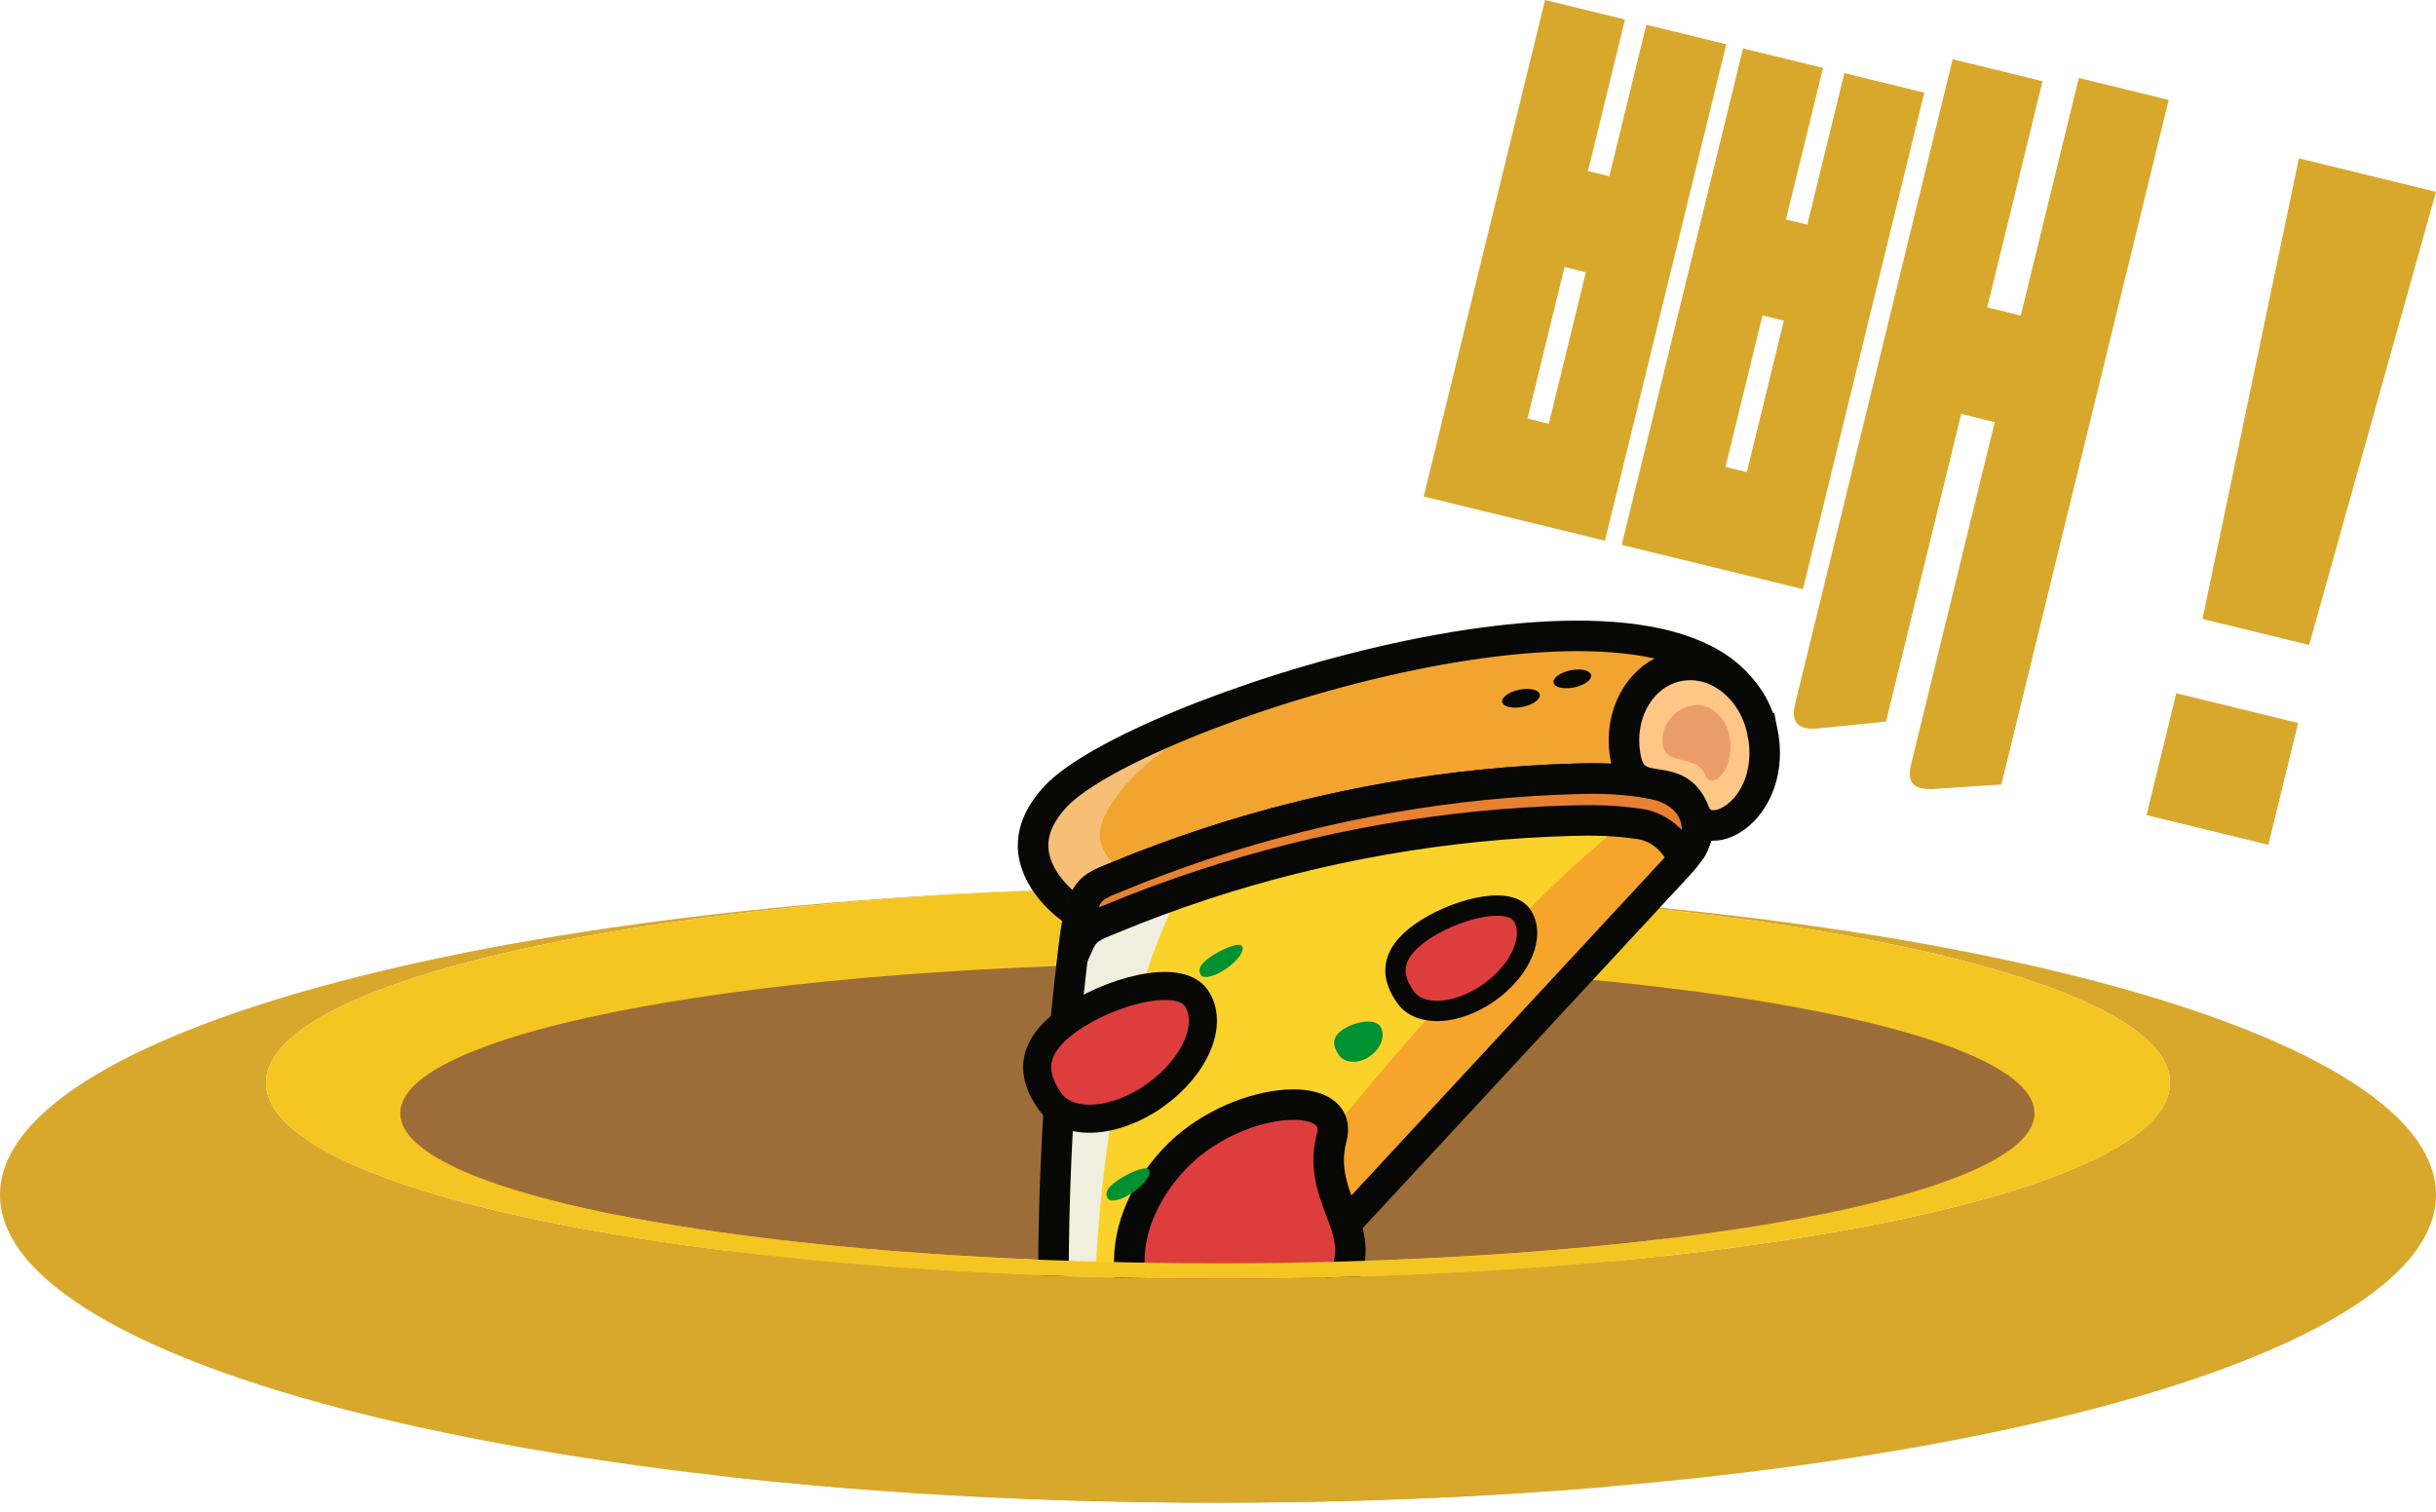 <svg width="174" height="108" viewBox="0 0 174 108" fill="none" xmlns="http://www.w3.org/2000/svg">
    <path d="M134.716 51.55L130.046 52.023C128.444 52.209 127.885 51.668 128.23 50.254L139.475 4.232L145.895 5.8L141.947 21.957L144.34 22.542L148.488 5.569L154.907 7.138L142.957 56.043L138.327 56.353C136.739 56.483 136.166 55.998 136.511 54.583L142.48 30.158L140.086 29.573L134.716 51.55ZM114.64 38.632L101.693 35.469L110.36 0L116.072 1.396L113.427 12.221L114.95 12.593L117.595 1.768L123.307 3.164L114.64 38.632ZM128.784 42.088L115.837 38.925L124.504 3.456L130.216 4.852L127.571 15.677L129.094 16.049L131.739 5.224L137.451 6.619L128.784 42.088ZM110.63 30.273L113.275 19.448L111.752 19.076L109.107 29.901L110.63 30.273ZM124.774 33.729L127.419 22.904L125.896 22.532L123.251 33.357L124.774 33.729Z" fill="#D8A82D"/>
    <path d="M174.001 13.706L164.938 46.079L157.322 44.218L164.209 11.313L174.001 13.706ZM162.026 60.356L153.322 58.23L155.449 49.526L164.152 51.652L162.026 60.356Z" fill="#D8A82D"/>
    <path fill-rule="evenodd" clip-rule="evenodd" d="M174 85.356C174 97.506 135.049 107.356 87 107.356C38.951 107.356 0 97.506 0 85.356C0 73.206 38.951 63.356 87 63.356C49.445 63.356 19 69.624 19 77.356C19 85.088 49.445 91.356 87 91.356C124.555 91.356 155 85.088 155 77.356C155 69.624 124.555 63.356 87 63.356C135.049 63.356 174 73.206 174 85.356Z" fill="#D8A82D"/>
    <ellipse cx="86" cy="79.356" rx="60" ry="12" fill="#9C6D38"/>
    <path fill-rule="evenodd" clip-rule="evenodd" d="M87 91.356C124.555 91.356 155 85.088 155 77.356C155 69.624 124.555 63.356 87 63.356C49.445 63.356 19 69.624 19 77.356C19 85.088 49.445 91.356 87 91.356ZM86.956 90.251C119.191 90.251 145.323 85.451 145.323 79.53C145.323 73.61 119.191 68.81 86.956 68.81C54.721 68.81 28.59 73.61 28.59 79.53C28.59 85.451 54.721 90.251 86.956 90.251Z" fill="#F5C622"/>
    <g clip-path="url(#clip0_4836_8574)">
        <g filter="url(#filter0_d_4836_8574)">
            <path d="M71.673 53.287C71.262 53.742 70.102 55.032 70.11 56.736C70.126 59.062 72.295 61.184 74.154 62.005C77.903 63.655 80.603 60.032 89.254 56.645C93.168 55.118 104.841 50.549 111.268 54.054C111.785 54.334 113.271 55.216 115.369 55.395C115.566 55.414 119.79 55.618 121.477 52.988C122.873 50.819 122.044 47.711 121.262 46.358C114.755 35.068 77.024 47.327 71.659 53.29L71.673 53.287Z" fill="#F2A430"/>
            <mask id="mask0_4836_8574" style="mask-type:luminance" maskUnits="userSpaceOnUse" x="70" y="41" width="53" height="22">
                <path d="M71.673 53.288C71.262 53.743 70.102 55.033 70.11 56.737C70.126 59.062 72.295 61.184 74.154 62.005C77.903 63.656 80.603 60.033 89.254 56.646C93.168 55.119 104.841 50.55 111.268 54.055C111.785 54.335 113.271 55.217 115.369 55.396C115.566 55.415 119.79 55.619 121.477 52.989C122.873 50.82 122.044 47.712 121.262 46.359C114.755 35.069 77.024 47.328 71.659 53.291L71.673 53.288Z" fill="white"/>
            </mask>
            <g mask="url(#mask0_4836_8574)">
                <path d="M75.28 50.322C76.234 50.053 82.149 48.012 81.325 48.552C76.702 51.618 74.581 54.663 74.908 56.331C75.49 59.179 80.564 61.359 82.411 61.471C84.258 61.582 68.18 65.347 68.18 65.347L67.817 52.413L75.28 50.322Z" fill="#F7BF76"/>
            </g>
            <path d="M71.659 53.29C71.248 53.745 70.102 55.032 70.11 56.736C70.126 59.062 72.295 61.184 74.154 62.005C77.903 63.655 80.603 60.032 89.254 56.645C93.168 55.118 104.841 50.549 111.268 54.054C111.785 54.334 113.271 55.216 115.369 55.395C115.566 55.414 119.79 55.618 121.477 52.988C122.872 50.819 122.044 47.711 121.262 46.358C114.755 35.068 77.024 47.327 71.659 53.29Z" stroke="#070706" stroke-width="2.18" stroke-miterlimit="10"/>
            <path d="M74.206 102.961C74.358 103.049 74.52 103.119 74.706 103.155C75.599 103.388 76.543 103.002 77.236 102.4C77.929 101.799 78.404 101.004 78.896 100.221C82.595 94.377 87.323 89.287 92.025 84.216C100.043 75.56 108.064 66.918 116.082 58.261C116.822 57.457 117.613 56.539 117.554 55.453C117.498 54.308 116.904 52.931 115.803 52.623C113.429 51.967 111.16 51.897 108.918 51.955C99.979 52.197 91.075 53.767 82.581 56.544C80.358 57.28 78.165 58.085 76.006 58.987C74.953 59.425 74.207 59.622 73.734 60.712C73.327 61.626 73.192 62.633 73.065 63.608C72.034 71.902 71.535 80.266 71.569 88.624C71.591 92.283 71.707 95.967 72.373 99.584C72.61 100.885 73.104 102.356 74.206 102.961Z" fill="#FAD22A"/>
            <mask id="mask1_4836_8574" style="mask-type:luminance" maskUnits="userSpaceOnUse" x="71" y="51" width="47" height="53">
                <path d="M74.216 102.961C74.368 103.049 74.53 103.119 74.716 103.155C75.609 103.388 76.553 103.002 77.246 102.4C77.938 101.799 78.414 101.004 78.906 100.221C82.605 94.377 87.333 89.287 92.035 84.216C100.053 75.56 108.074 66.918 116.092 58.261C116.832 57.457 117.623 56.539 117.564 55.453C117.507 54.308 116.914 52.931 115.813 52.623C113.439 51.967 111.17 51.897 108.928 51.955C99.989 52.197 91.085 53.767 82.591 56.544C80.368 57.28 78.174 58.085 76.016 58.987C74.963 59.425 74.217 59.622 73.743 60.712C73.337 61.626 73.202 62.633 73.075 63.608C72.043 71.902 71.545 80.266 71.579 88.624C71.601 92.283 71.717 95.967 72.383 99.584C72.62 100.885 73.113 102.356 74.216 102.961Z" fill="white"/>
            </mask>
            <g mask="url(#mask1_4836_8574)">
                <path d="M83.76 55.176C83.76 55.176 72.456 66.181 74.712 103.155C76.968 140.129 68.175 100.785 68.175 100.785L70.532 59.099L83.76 55.176Z" fill="#EFEEDF"/>
                <path d="M117.13 53.048C110.681 51.179 75.799 95.263 74.956 100.493C74.118 105.678 82.042 102.796 82.042 102.796L123.793 56.906L112.479 50.544" fill="#F6A42B"/>
            </g>
            <path d="M74.206 102.961C74.358 103.049 74.52 103.119 74.706 103.155C75.599 103.388 76.543 103.002 77.236 102.4C77.929 101.799 78.404 101.004 78.896 100.221C82.595 94.377 87.323 89.287 92.025 84.216C100.043 75.56 108.064 66.918 116.082 58.261C116.822 57.457 117.613 56.539 117.554 55.453C117.498 54.308 116.904 52.931 115.803 52.623C113.429 51.967 111.16 51.897 108.918 51.955C99.979 52.197 91.075 53.767 82.581 56.544C80.358 57.28 78.165 58.085 76.006 58.987C74.953 59.425 74.207 59.622 73.734 60.712C73.327 61.626 73.192 62.633 73.065 63.608C72.034 71.902 71.535 80.266 71.569 88.624C71.591 92.283 71.707 95.967 72.373 99.584C72.61 100.885 73.104 102.356 74.206 102.961Z" stroke="#070706" stroke-width="2.18" stroke-miterlimit="10"/>
            <path d="M73.793 60.714L73.381 63.706C73.869 62.612 74.601 62.418 75.653 61.98C77.812 61.078 80.006 60.273 82.228 59.537C90.72 56.746 99.627 55.191 108.566 54.949C110.187 54.899 111.826 54.934 113.511 55.197C114.555 55.369 115.455 56.001 116.06 56.856C116.436 57.387 116.933 57.642 117.353 56.503C117.648 55.7 117.545 54.98 117.289 54.38C116.805 53.248 115.594 52.546 114.376 52.321C112.494 51.965 110.775 51.901 108.963 51.96C100.024 52.202 91.12 53.772 82.625 56.549C80.403 57.285 78.209 58.09 76.05 58.992C74.998 59.429 74.252 59.627 73.778 60.717L73.753 60.886" fill="#E78030"/>
            <path d="M73.793 60.714L73.381 63.706C73.869 62.612 74.601 62.418 75.653 61.98C77.812 61.078 80.006 60.273 82.228 59.537C90.72 56.746 99.627 55.191 108.566 54.949C110.187 54.899 111.826 54.934 113.511 55.197C114.555 55.369 115.455 56.001 116.06 56.856C116.436 57.387 116.933 57.642 117.353 56.503C117.648 55.7 117.545 54.98 117.289 54.38C116.805 53.248 115.594 52.546 114.376 52.321C112.494 51.965 110.775 51.901 108.963 51.96C100.024 52.202 91.12 53.772 82.625 56.549C80.403 57.285 78.209 58.09 76.05 58.992C74.998 59.429 74.252 59.627 73.778 60.717L73.753 60.886" stroke="#070706" stroke-width="2.18" stroke-miterlimit="10"/>
            <path d="M122.205 48.537C123.335 54.061 118.327 56.91 117.355 54.336C116.103 51.047 113.088 53.636 112.453 50.533C111.818 47.429 113.481 44.464 116.171 43.913C118.862 43.363 121.556 45.437 122.191 48.54L122.205 48.537Z" fill="#FFC686" stroke="#070706" stroke-width="2.18" stroke-miterlimit="10"/>
            <path d="M119.837 48.813C120.347 51.305 118.573 52.854 118.129 51.699C117.558 50.214 115.396 51.028 115.11 49.632C114.825 48.237 115.902 46.978 117.112 46.731C118.322 46.483 119.552 47.418 119.837 48.813Z" fill="#EB9D69"/>
            <path d="M79.264 91.868C76.245 89.074 75.916 83.772 80.139 79.185C84.365 74.612 92.41 73.916 91.44 77.585C90.145 82.492 95.302 84.715 91.09 89.285C86.879 93.854 82.297 94.659 79.264 91.868Z" fill="#DD3E3D" stroke="#070706" stroke-width="2.18" stroke-miterlimit="10"/>
            <path d="M71.33 75.012C72.604 76.813 75.96 76.616 78.846 74.557C81.732 72.498 83.026 69.4 81.753 67.599C80.48 65.798 75.522 67.154 72.647 69.195C69.772 71.237 70.043 73.214 71.33 75.012Z" fill="#DD3E3D" stroke="#070706" stroke-width="2.005" stroke-miterlimit="10"/>
            <path d="M96.726 67.574C97.744 68.997 100.409 68.837 102.701 67.211C104.994 65.585 106.014 63.107 105.01 61.681C104.007 60.255 100.059 61.33 97.781 62.953C95.502 64.576 95.708 66.15 96.726 67.574Z" fill="#DD3E3D" stroke="#070706" stroke-width="1.453" stroke-miterlimit="10"/>
            <path d="M91.968 71.708C92.404 72.316 93.401 72.335 94.203 71.755C95.004 71.176 95.313 70.223 94.894 69.626C94.475 69.03 93.023 69.327 92.205 69.895C91.387 70.463 91.532 71.1 91.968 71.708Z" fill="#009133"/>
            <path d="M82.105 65.984C82.314 66.282 83.146 66.068 83.961 65.486C84.776 64.903 85.255 64.197 85.031 63.902C84.808 63.607 83.539 64.148 82.735 64.713C81.931 65.278 81.893 65.671 82.105 65.984Z" fill="#009133"/>
            <path d="M75.46 81.954C75.67 82.252 76.501 82.037 77.316 81.455C78.132 80.873 78.61 80.167 78.386 79.872C78.163 79.576 76.894 80.118 76.09 80.683C75.286 81.248 75.248 81.641 75.46 81.954Z" fill="#009133"/>
            <path d="M108.755 45.431C109.494 45.28 110.037 44.883 109.968 44.545C109.898 44.207 109.243 44.056 108.504 44.207C107.765 44.358 107.222 44.755 107.291 45.093C107.36 45.431 108.016 45.583 108.755 45.431Z" fill="#070706"/>
            <path d="M105.089 46.818C105.828 46.667 106.371 46.27 106.302 45.932C106.232 45.594 105.577 45.443 104.838 45.594C104.099 45.745 103.556 46.142 103.625 46.48C103.694 46.818 104.35 46.969 105.089 46.818Z" fill="#070706"/>
        </g>
    </g>
    <path fill-rule="evenodd" clip-rule="evenodd" d="M119 89.711C109.463 90.76 98.569 91.355 87 91.355C70.688 91.355 55.717 90.173 44 88.201V86.788C54.667 88.916 69.963 90.25 86.956 90.25C98.79 90.25 109.802 89.603 119 88.491V89.711Z" fill="#F5C622"/>
    <path fill-rule="evenodd" clip-rule="evenodd" d="M115 106.191C106.213 106.946 96.796 107.355 87 107.355C74.549 107.355 62.709 106.694 52 105.502V89.361C62.224 90.627 74.199 91.355 87 91.355C96.982 91.355 106.461 90.912 115 90.117V106.191Z" fill="#D8A82D"/>
    <defs>
        <filter id="filter0_d_4836_8574" x="68.1" y="39.738" width="63.639" height="72.856" filterUnits="userSpaceOnUse" color-interpolation-filters="sRGB">
            <feFlood flood-opacity="0" result="BackgroundImageFix"/>
            <feColorMatrix in="SourceAlpha" type="matrix" values="0 0 0 0 0 0 0 0 0 0 0 0 0 0 0 0 0 0 127 0" result="hardAlpha"/>
            <feOffset dx="3.68" dy="3.68"/>
            <feGaussianBlur stdDeviation="2.3"/>
            <feComposite in2="hardAlpha" operator="out"/>
            <feColorMatrix type="matrix" values="0 0 0 0 0 0 0 0 0 0 0 0 0 0 0 0 0 0 0.25 0"/>
            <feBlend mode="normal" in2="BackgroundImageFix" result="effect1_dropShadow_4836_8574"/>
            <feBlend mode="normal" in="SourceGraphic" in2="effect1_dropShadow_4836_8574" result="shape"/>
        </filter>
        <clipPath id="clip0_4836_8574">
            <rect x="43" y="36.399" width="90" height="65" rx="32.5" transform="rotate(-11.565 43 36.399)" fill="white"/>
        </clipPath>
    </defs>
</svg>